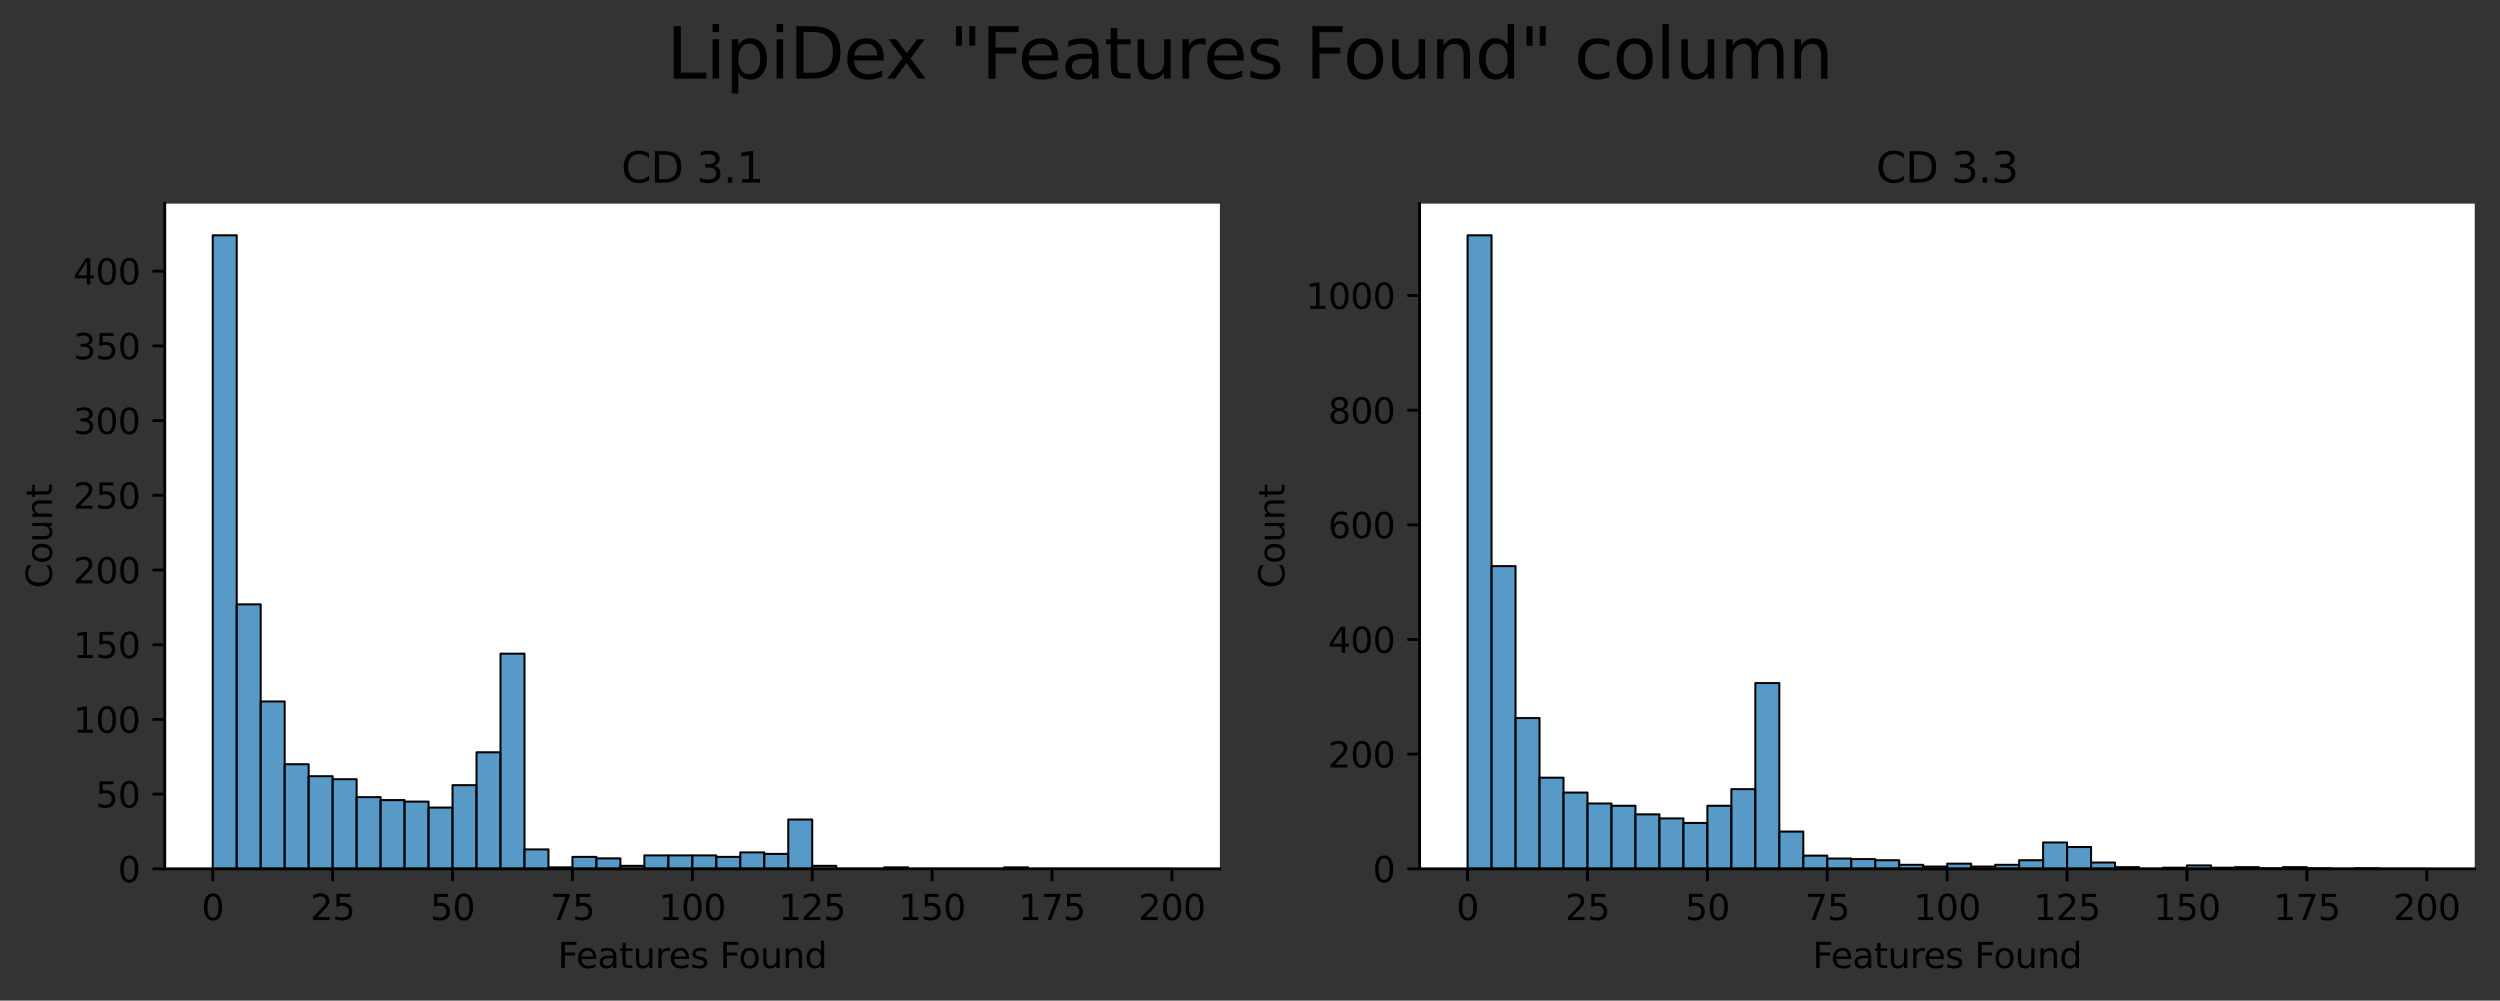 <?xml version="1.0" encoding="utf-8" standalone="no"?>
<!DOCTYPE svg PUBLIC "-//W3C//DTD SVG 1.1//EN"
  "http://www.w3.org/Graphics/SVG/1.1/DTD/svg11.dtd">
<svg height="285.196pt" version="1.1" viewBox="0 0 712.566 285.196" width="712.566pt" xmlns="http://www.w3.org/2000/svg" xmlns:xlink="http://www.w3.org/1999/xlink">
 <rect x="0" y="0" width="712.566" height="285.196" fill="#333333" stroke="none"/>
 <defs>
  <style type="text/css">*{stroke-linecap:butt;stroke-linejoin:round;}</style>
 </defs>
 <g id="figure_1">
  <g id="patch_1">
   <path d="M 0 285.196 
L 712.566 285.196 
L 712.566 0 
L 0 0 
z
" style="fill:none;"/>
  </g>
  <g id="axes_1">
   <g id="patch_2">
    <path d="M 46.966 247.64 
L 347.703 247.64 
L 347.703 58.04 
L 46.966 58.04 
z
" style="fill:#ffffff;"/>
   </g>
   <g id="patch_3">
    <path clip-path="url(#pb6fb827aec)" d="M 60.636 247.64 
L 67.47 247.64 
L 67.47 67.069 
L 60.636 67.069 
z
" style="fill:#1f77b4;fill-opacity:0.75;stroke:#000000;stroke-linejoin:miter;stroke-width:0.576;"/>
   </g>
   <g id="patch_4">
    <path clip-path="url(#pb6fb827aec)" d="M 67.47 247.64 
L 74.305 247.64 
L 74.305 172.26 
L 67.47 172.26 
z
" style="fill:#1f77b4;fill-opacity:0.75;stroke:#000000;stroke-linejoin:miter;stroke-width:0.576;"/>
   </g>
   <g id="patch_5">
    <path clip-path="url(#pb6fb827aec)" d="M 74.305 247.64 
L 81.14 247.64 
L 81.14 199.942 
L 74.305 199.942 
z
" style="fill:#1f77b4;fill-opacity:0.75;stroke:#000000;stroke-linejoin:miter;stroke-width:0.576;"/>
   </g>
   <g id="patch_6">
    <path clip-path="url(#pb6fb827aec)" d="M 81.14 247.64 
L 87.975 247.64 
L 87.975 217.829 
L 81.14 217.829 
z
" style="fill:#1f77b4;fill-opacity:0.75;stroke:#000000;stroke-linejoin:miter;stroke-width:0.576;"/>
   </g>
   <g id="patch_7">
    <path clip-path="url(#pb6fb827aec)" d="M 87.975 247.64 
L 94.81 247.64 
L 94.81 221.236 
L 87.975 221.236 
z
" style="fill:#1f77b4;fill-opacity:0.75;stroke:#000000;stroke-linejoin:miter;stroke-width:0.576;"/>
   </g>
   <g id="patch_8">
    <path clip-path="url(#pb6fb827aec)" d="M 94.81 247.64 
L 101.645 247.64 
L 101.645 222.087 
L 94.81 222.087 
z
" style="fill:#1f77b4;fill-opacity:0.75;stroke:#000000;stroke-linejoin:miter;stroke-width:0.576;"/>
   </g>
   <g id="patch_9">
    <path clip-path="url(#pb6fb827aec)" d="M 101.645 247.64 
L 108.48 247.64 
L 108.48 227.198 
L 101.645 227.198 
z
" style="fill:#1f77b4;fill-opacity:0.75;stroke:#000000;stroke-linejoin:miter;stroke-width:0.576;"/>
   </g>
   <g id="patch_10">
    <path clip-path="url(#pb6fb827aec)" d="M 108.48 247.64 
L 115.315 247.64 
L 115.315 228.05 
L 108.48 228.05 
z
" style="fill:#1f77b4;fill-opacity:0.75;stroke:#000000;stroke-linejoin:miter;stroke-width:0.576;"/>
   </g>
   <g id="patch_11">
    <path clip-path="url(#pb6fb827aec)" d="M 115.315 247.64 
L 122.15 247.64 
L 122.15 228.476 
L 115.315 228.476 
z
" style="fill:#1f77b4;fill-opacity:0.75;stroke:#000000;stroke-linejoin:miter;stroke-width:0.576;"/>
   </g>
   <g id="patch_12">
    <path clip-path="url(#pb6fb827aec)" d="M 122.15 247.64 
L 128.985 247.64 
L 128.985 230.179 
L 122.15 230.179 
z
" style="fill:#1f77b4;fill-opacity:0.75;stroke:#000000;stroke-linejoin:miter;stroke-width:0.576;"/>
   </g>
   <g id="patch_13">
    <path clip-path="url(#pb6fb827aec)" d="M 128.985 247.64 
L 135.82 247.64 
L 135.82 223.791 
L 128.985 223.791 
z
" style="fill:#1f77b4;fill-opacity:0.75;stroke:#000000;stroke-linejoin:miter;stroke-width:0.576;"/>
   </g>
   <g id="patch_14">
    <path clip-path="url(#pb6fb827aec)" d="M 135.82 247.64 
L 142.655 247.64 
L 142.655 214.422 
L 135.82 214.422 
z
" style="fill:#1f77b4;fill-opacity:0.75;stroke:#000000;stroke-linejoin:miter;stroke-width:0.576;"/>
   </g>
   <g id="patch_15">
    <path clip-path="url(#pb6fb827aec)" d="M 142.655 247.64 
L 149.49 247.64 
L 149.49 186.314 
L 142.655 186.314 
z
" style="fill:#1f77b4;fill-opacity:0.75;stroke:#000000;stroke-linejoin:miter;stroke-width:0.576;"/>
   </g>
   <g id="patch_16">
    <path clip-path="url(#pb6fb827aec)" d="M 149.49 247.64 
L 156.325 247.64 
L 156.325 242.104 
L 149.49 242.104 
z
" style="fill:#1f77b4;fill-opacity:0.75;stroke:#000000;stroke-linejoin:miter;stroke-width:0.576;"/>
   </g>
   <g id="patch_17">
    <path clip-path="url(#pb6fb827aec)" d="M 156.325 247.64 
L 163.16 247.64 
L 163.16 247.214 
L 156.325 247.214 
z
" style="fill:#1f77b4;fill-opacity:0.75;stroke:#000000;stroke-linejoin:miter;stroke-width:0.576;"/>
   </g>
   <g id="patch_18">
    <path clip-path="url(#pb6fb827aec)" d="M 163.16 247.64 
L 169.995 247.64 
L 169.995 244.233 
L 163.16 244.233 
z
" style="fill:#1f77b4;fill-opacity:0.75;stroke:#000000;stroke-linejoin:miter;stroke-width:0.576;"/>
   </g>
   <g id="patch_19">
    <path clip-path="url(#pb6fb827aec)" d="M 169.995 247.64 
L 176.83 247.64 
L 176.83 244.659 
L 169.995 244.659 
z
" style="fill:#1f77b4;fill-opacity:0.75;stroke:#000000;stroke-linejoin:miter;stroke-width:0.576;"/>
   </g>
   <g id="patch_20">
    <path clip-path="url(#pb6fb827aec)" d="M 176.83 247.64 
L 183.664 247.64 
L 183.664 246.788 
L 176.83 246.788 
z
" style="fill:#1f77b4;fill-opacity:0.75;stroke:#000000;stroke-linejoin:miter;stroke-width:0.576;"/>
   </g>
   <g id="patch_21">
    <path clip-path="url(#pb6fb827aec)" d="M 183.664 247.64 
L 190.499 247.64 
L 190.499 243.807 
L 183.664 243.807 
z
" style="fill:#1f77b4;fill-opacity:0.75;stroke:#000000;stroke-linejoin:miter;stroke-width:0.576;"/>
   </g>
   <g id="patch_22">
    <path clip-path="url(#pb6fb827aec)" d="M 190.499 247.64 
L 197.334 247.64 
L 197.334 243.807 
L 190.499 243.807 
z
" style="fill:#1f77b4;fill-opacity:0.75;stroke:#000000;stroke-linejoin:miter;stroke-width:0.576;"/>
   </g>
   <g id="patch_23">
    <path clip-path="url(#pb6fb827aec)" d="M 197.334 247.64 
L 204.169 247.64 
L 204.169 243.807 
L 197.334 243.807 
z
" style="fill:#1f77b4;fill-opacity:0.75;stroke:#000000;stroke-linejoin:miter;stroke-width:0.576;"/>
   </g>
   <g id="patch_24">
    <path clip-path="url(#pb6fb827aec)" d="M 204.169 247.64 
L 211.004 247.64 
L 211.004 244.233 
L 204.169 244.233 
z
" style="fill:#1f77b4;fill-opacity:0.75;stroke:#000000;stroke-linejoin:miter;stroke-width:0.576;"/>
   </g>
   <g id="patch_25">
    <path clip-path="url(#pb6fb827aec)" d="M 211.004 247.64 
L 217.839 247.64 
L 217.839 242.955 
L 211.004 242.955 
z
" style="fill:#1f77b4;fill-opacity:0.75;stroke:#000000;stroke-linejoin:miter;stroke-width:0.576;"/>
   </g>
   <g id="patch_26">
    <path clip-path="url(#pb6fb827aec)" d="M 217.839 247.64 
L 224.674 247.64 
L 224.674 243.381 
L 217.839 243.381 
z
" style="fill:#1f77b4;fill-opacity:0.75;stroke:#000000;stroke-linejoin:miter;stroke-width:0.576;"/>
   </g>
   <g id="patch_27">
    <path clip-path="url(#pb6fb827aec)" d="M 224.674 247.64 
L 231.509 247.64 
L 231.509 233.586 
L 224.674 233.586 
z
" style="fill:#1f77b4;fill-opacity:0.75;stroke:#000000;stroke-linejoin:miter;stroke-width:0.576;"/>
   </g>
   <g id="patch_28">
    <path clip-path="url(#pb6fb827aec)" d="M 231.509 247.64 
L 238.344 247.64 
L 238.344 246.788 
L 231.509 246.788 
z
" style="fill:#1f77b4;fill-opacity:0.75;stroke:#000000;stroke-linejoin:miter;stroke-width:0.576;"/>
   </g>
   <g id="patch_29">
    <path clip-path="url(#pb6fb827aec)" d="M 238.344 247.64 
L 245.179 247.64 
L 245.179 247.64 
L 238.344 247.64 
z
" style="fill:#1f77b4;fill-opacity:0.75;stroke:#000000;stroke-linejoin:miter;stroke-width:0.576;"/>
   </g>
   <g id="patch_30">
    <path clip-path="url(#pb6fb827aec)" d="M 245.179 247.64 
L 252.014 247.64 
L 252.014 247.64 
L 245.179 247.64 
z
" style="fill:#1f77b4;fill-opacity:0.75;stroke:#000000;stroke-linejoin:miter;stroke-width:0.576;"/>
   </g>
   <g id="patch_31">
    <path clip-path="url(#pb6fb827aec)" d="M 252.014 247.64 
L 258.849 247.64 
L 258.849 247.214 
L 252.014 247.214 
z
" style="fill:#1f77b4;fill-opacity:0.75;stroke:#000000;stroke-linejoin:miter;stroke-width:0.576;"/>
   </g>
   <g id="patch_32">
    <path clip-path="url(#pb6fb827aec)" d="M 258.849 247.64 
L 265.684 247.64 
L 265.684 247.64 
L 258.849 247.64 
z
" style="fill:#1f77b4;fill-opacity:0.75;stroke:#000000;stroke-linejoin:miter;stroke-width:0.576;"/>
   </g>
   <g id="patch_33">
    <path clip-path="url(#pb6fb827aec)" d="M 265.684 247.64 
L 272.519 247.64 
L 272.519 247.64 
L 265.684 247.64 
z
" style="fill:#1f77b4;fill-opacity:0.75;stroke:#000000;stroke-linejoin:miter;stroke-width:0.576;"/>
   </g>
   <g id="patch_34">
    <path clip-path="url(#pb6fb827aec)" d="M 272.519 247.64 
L 279.354 247.64 
L 279.354 247.64 
L 272.519 247.64 
z
" style="fill:#1f77b4;fill-opacity:0.75;stroke:#000000;stroke-linejoin:miter;stroke-width:0.576;"/>
   </g>
   <g id="patch_35">
    <path clip-path="url(#pb6fb827aec)" d="M 279.354 247.64 
L 286.189 247.64 
L 286.189 247.64 
L 279.354 247.64 
z
" style="fill:#1f77b4;fill-opacity:0.75;stroke:#000000;stroke-linejoin:miter;stroke-width:0.576;"/>
   </g>
   <g id="patch_36">
    <path clip-path="url(#pb6fb827aec)" d="M 286.189 247.64 
L 293.024 247.64 
L 293.024 247.214 
L 286.189 247.214 
z
" style="fill:#1f77b4;fill-opacity:0.75;stroke:#000000;stroke-linejoin:miter;stroke-width:0.576;"/>
   </g>
   <g id="patch_37">
    <path clip-path="url(#pb6fb827aec)" d="M 293.024 247.64 
L 299.859 247.64 
L 299.859 247.64 
L 293.024 247.64 
z
" style="fill:#1f77b4;fill-opacity:0.75;stroke:#000000;stroke-linejoin:miter;stroke-width:0.576;"/>
   </g>
   <g id="patch_38">
    <path clip-path="url(#pb6fb827aec)" d="M 299.859 247.64 
L 306.693 247.64 
L 306.693 247.64 
L 299.859 247.64 
z
" style="fill:#1f77b4;fill-opacity:0.75;stroke:#000000;stroke-linejoin:miter;stroke-width:0.576;"/>
   </g>
   <g id="patch_39">
    <path clip-path="url(#pb6fb827aec)" d="M 306.693 247.64 
L 313.528 247.64 
L 313.528 247.64 
L 306.693 247.64 
z
" style="fill:#1f77b4;fill-opacity:0.75;stroke:#000000;stroke-linejoin:miter;stroke-width:0.576;"/>
   </g>
   <g id="patch_40">
    <path clip-path="url(#pb6fb827aec)" d="M 313.528 247.64 
L 320.363 247.64 
L 320.363 247.64 
L 313.528 247.64 
z
" style="fill:#1f77b4;fill-opacity:0.75;stroke:#000000;stroke-linejoin:miter;stroke-width:0.576;"/>
   </g>
   <g id="patch_41">
    <path clip-path="url(#pb6fb827aec)" d="M 320.363 247.64 
L 327.198 247.64 
L 327.198 247.64 
L 320.363 247.64 
z
" style="fill:#1f77b4;fill-opacity:0.75;stroke:#000000;stroke-linejoin:miter;stroke-width:0.576;"/>
   </g>
   <g id="patch_42">
    <path clip-path="url(#pb6fb827aec)" d="M 327.198 247.64 
L 334.033 247.64 
L 334.033 247.64 
L 327.198 247.64 
z
" style="fill:#1f77b4;fill-opacity:0.75;stroke:#000000;stroke-linejoin:miter;stroke-width:0.576;"/>
   </g>
   <g id="matplotlib.axis_1">
    <g id="xtick_1">
     <g id="line2d_1">
      <defs>
       <path d="M 0 0 
L 0 3.5 
" id="md8d5611767" style="stroke:#000000;stroke-width:0.8;"/>
      </defs>
      <g>
       <use style="stroke:#000000;stroke-width:0.8;" x="60.636" xlink:href="#md8d5611767" y="247.64"/>
      </g>
     </g>
     <g id="text_1">
      <!-- 0 -->
      <g transform="translate(57.454 262.238)scale(0.1 -0.1)">
       <defs>
        <path d="M 2034 4250 
Q 1547 4250 1301 3770 
Q 1056 3291 1056 2328 
Q 1056 1369 1301 889 
Q 1547 409 2034 409 
Q 2525 409 2770 889 
Q 3016 1369 3016 2328 
Q 3016 3291 2770 3770 
Q 2525 4250 2034 4250 
z
M 2034 4750 
Q 2819 4750 3233 4129 
Q 3647 3509 3647 2328 
Q 3647 1150 3233 529 
Q 2819 -91 2034 -91 
Q 1250 -91 836 529 
Q 422 1150 422 2328 
Q 422 3509 836 4129 
Q 1250 4750 2034 4750 
z
" id="DejaVuSans-30" transform="scale(0.016)"/>
       </defs>
       <use xlink:href="#DejaVuSans-30"/>
      </g>
     </g>
    </g>
    <g id="xtick_2">
     <g id="line2d_2">
      <g>
       <use style="stroke:#000000;stroke-width:0.8;" x="94.81" xlink:href="#md8d5611767" y="247.64"/>
      </g>
     </g>
     <g id="text_2">
      <!-- 25 -->
      <g transform="translate(88.448 262.238)scale(0.1 -0.1)">
       <defs>
        <path d="M 1228 531 
L 3431 531 
L 3431 0 
L 469 0 
L 469 531 
Q 828 903 1448 1529 
Q 2069 2156 2228 2338 
Q 2531 2678 2651 2914 
Q 2772 3150 2772 3378 
Q 2772 3750 2511 3984 
Q 2250 4219 1831 4219 
Q 1534 4219 1204 4116 
Q 875 4013 500 3803 
L 500 4441 
Q 881 4594 1212 4672 
Q 1544 4750 1819 4750 
Q 2544 4750 2975 4387 
Q 3406 4025 3406 3419 
Q 3406 3131 3298 2873 
Q 3191 2616 2906 2266 
Q 2828 2175 2409 1742 
Q 1991 1309 1228 531 
z
" id="DejaVuSans-32" transform="scale(0.016)"/>
        <path d="M 691 4666 
L 3169 4666 
L 3169 4134 
L 1269 4134 
L 1269 2991 
Q 1406 3038 1543 3061 
Q 1681 3084 1819 3084 
Q 2600 3084 3056 2656 
Q 3513 2228 3513 1497 
Q 3513 744 3044 326 
Q 2575 -91 1722 -91 
Q 1428 -91 1123 -41 
Q 819 9 494 109 
L 494 744 
Q 775 591 1075 516 
Q 1375 441 1709 441 
Q 2250 441 2565 725 
Q 2881 1009 2881 1497 
Q 2881 1984 2565 2268 
Q 2250 2553 1709 2553 
Q 1456 2553 1204 2497 
Q 953 2441 691 2322 
L 691 4666 
z
" id="DejaVuSans-35" transform="scale(0.016)"/>
       </defs>
       <use xlink:href="#DejaVuSans-32"/>
       <use x="63.623" xlink:href="#DejaVuSans-35"/>
      </g>
     </g>
    </g>
    <g id="xtick_3">
     <g id="line2d_3">
      <g>
       <use style="stroke:#000000;stroke-width:0.8;" x="128.985" xlink:href="#md8d5611767" y="247.64"/>
      </g>
     </g>
     <g id="text_3">
      <!-- 50 -->
      <g transform="translate(122.622 262.238)scale(0.1 -0.1)">
       <use xlink:href="#DejaVuSans-35"/>
       <use x="63.623" xlink:href="#DejaVuSans-30"/>
      </g>
     </g>
    </g>
    <g id="xtick_4">
     <g id="line2d_4">
      <g>
       <use style="stroke:#000000;stroke-width:0.8;" x="163.16" xlink:href="#md8d5611767" y="247.64"/>
      </g>
     </g>
     <g id="text_4">
      <!-- 75 -->
      <g transform="translate(156.797 262.238)scale(0.1 -0.1)">
       <defs>
        <path d="M 525 4666 
L 3525 4666 
L 3525 4397 
L 1831 0 
L 1172 0 
L 2766 4134 
L 525 4134 
L 525 4666 
z
" id="DejaVuSans-37" transform="scale(0.016)"/>
       </defs>
       <use xlink:href="#DejaVuSans-37"/>
       <use x="63.623" xlink:href="#DejaVuSans-35"/>
      </g>
     </g>
    </g>
    <g id="xtick_5">
     <g id="line2d_5">
      <g>
       <use style="stroke:#000000;stroke-width:0.8;" x="197.334" xlink:href="#md8d5611767" y="247.64"/>
      </g>
     </g>
     <g id="text_5">
      <!-- 100 -->
      <g transform="translate(187.791 262.238)scale(0.1 -0.1)">
       <defs>
        <path d="M 794 531 
L 1825 531 
L 1825 4091 
L 703 3866 
L 703 4441 
L 1819 4666 
L 2450 4666 
L 2450 531 
L 3481 531 
L 3481 0 
L 794 0 
L 794 531 
z
" id="DejaVuSans-31" transform="scale(0.016)"/>
       </defs>
       <use xlink:href="#DejaVuSans-31"/>
       <use x="63.623" xlink:href="#DejaVuSans-30"/>
       <use x="127.246" xlink:href="#DejaVuSans-30"/>
      </g>
     </g>
    </g>
    <g id="xtick_6">
     <g id="line2d_6">
      <g>
       <use style="stroke:#000000;stroke-width:0.8;" x="231.509" xlink:href="#md8d5611767" y="247.64"/>
      </g>
     </g>
     <g id="text_6">
      <!-- 125 -->
      <g transform="translate(221.965 262.238)scale(0.1 -0.1)">
       <use xlink:href="#DejaVuSans-31"/>
       <use x="63.623" xlink:href="#DejaVuSans-32"/>
       <use x="127.246" xlink:href="#DejaVuSans-35"/>
      </g>
     </g>
    </g>
    <g id="xtick_7">
     <g id="line2d_7">
      <g>
       <use style="stroke:#000000;stroke-width:0.8;" x="265.684" xlink:href="#md8d5611767" y="247.64"/>
      </g>
     </g>
     <g id="text_7">
      <!-- 150 -->
      <g transform="translate(256.14 262.238)scale(0.1 -0.1)">
       <use xlink:href="#DejaVuSans-31"/>
       <use x="63.623" xlink:href="#DejaVuSans-35"/>
       <use x="127.246" xlink:href="#DejaVuSans-30"/>
      </g>
     </g>
    </g>
    <g id="xtick_8">
     <g id="line2d_8">
      <g>
       <use style="stroke:#000000;stroke-width:0.8;" x="299.859" xlink:href="#md8d5611767" y="247.64"/>
      </g>
     </g>
     <g id="text_8">
      <!-- 175 -->
      <g transform="translate(290.315 262.238)scale(0.1 -0.1)">
       <use xlink:href="#DejaVuSans-31"/>
       <use x="63.623" xlink:href="#DejaVuSans-37"/>
       <use x="127.246" xlink:href="#DejaVuSans-35"/>
      </g>
     </g>
    </g>
    <g id="xtick_9">
     <g id="line2d_9">
      <g>
       <use style="stroke:#000000;stroke-width:0.8;" x="334.033" xlink:href="#md8d5611767" y="247.64"/>
      </g>
     </g>
     <g id="text_9">
      <!-- 200 -->
      <g transform="translate(324.489 262.238)scale(0.1 -0.1)">
       <use xlink:href="#DejaVuSans-32"/>
       <use x="63.623" xlink:href="#DejaVuSans-30"/>
       <use x="127.246" xlink:href="#DejaVuSans-30"/>
      </g>
     </g>
    </g>
    <g id="text_10">
     <!-- Features Found -->
     <g transform="translate(158.985 275.917)scale(0.1 -0.1)">
      <defs>
       <path d="M 628 4666 
L 3309 4666 
L 3309 4134 
L 1259 4134 
L 1259 2759 
L 3109 2759 
L 3109 2228 
L 1259 2228 
L 1259 0 
L 628 0 
L 628 4666 
z
" id="DejaVuSans-46" transform="scale(0.016)"/>
       <path d="M 3597 1894 
L 3597 1613 
L 953 1613 
Q 991 1019 1311 708 
Q 1631 397 2203 397 
Q 2534 397 2845 478 
Q 3156 559 3463 722 
L 3463 178 
Q 3153 47 2828 -22 
Q 2503 -91 2169 -91 
Q 1331 -91 842 396 
Q 353 884 353 1716 
Q 353 2575 817 3079 
Q 1281 3584 2069 3584 
Q 2775 3584 3186 3129 
Q 3597 2675 3597 1894 
z
M 3022 2063 
Q 3016 2534 2758 2815 
Q 2500 3097 2075 3097 
Q 1594 3097 1305 2825 
Q 1016 2553 972 2059 
L 3022 2063 
z
" id="DejaVuSans-65" transform="scale(0.016)"/>
       <path d="M 2194 1759 
Q 1497 1759 1228 1600 
Q 959 1441 959 1056 
Q 959 750 1161 570 
Q 1363 391 1709 391 
Q 2188 391 2477 730 
Q 2766 1069 2766 1631 
L 2766 1759 
L 2194 1759 
z
M 3341 1997 
L 3341 0 
L 2766 0 
L 2766 531 
Q 2569 213 2275 61 
Q 1981 -91 1556 -91 
Q 1019 -91 701 211 
Q 384 513 384 1019 
Q 384 1609 779 1909 
Q 1175 2209 1959 2209 
L 2766 2209 
L 2766 2266 
Q 2766 2663 2505 2880 
Q 2244 3097 1772 3097 
Q 1472 3097 1187 3025 
Q 903 2953 641 2809 
L 641 3341 
Q 956 3463 1253 3523 
Q 1550 3584 1831 3584 
Q 2591 3584 2966 3190 
Q 3341 2797 3341 1997 
z
" id="DejaVuSans-61" transform="scale(0.016)"/>
       <path d="M 1172 4494 
L 1172 3500 
L 2356 3500 
L 2356 3053 
L 1172 3053 
L 1172 1153 
Q 1172 725 1289 603 
Q 1406 481 1766 481 
L 2356 481 
L 2356 0 
L 1766 0 
Q 1100 0 847 248 
Q 594 497 594 1153 
L 594 3053 
L 172 3053 
L 172 3500 
L 594 3500 
L 594 4494 
L 1172 4494 
z
" id="DejaVuSans-74" transform="scale(0.016)"/>
       <path d="M 544 1381 
L 544 3500 
L 1119 3500 
L 1119 1403 
Q 1119 906 1312 657 
Q 1506 409 1894 409 
Q 2359 409 2629 706 
Q 2900 1003 2900 1516 
L 2900 3500 
L 3475 3500 
L 3475 0 
L 2900 0 
L 2900 538 
Q 2691 219 2414 64 
Q 2138 -91 1772 -91 
Q 1169 -91 856 284 
Q 544 659 544 1381 
z
M 1991 3584 
L 1991 3584 
z
" id="DejaVuSans-75" transform="scale(0.016)"/>
       <path d="M 2631 2963 
Q 2534 3019 2420 3045 
Q 2306 3072 2169 3072 
Q 1681 3072 1420 2755 
Q 1159 2438 1159 1844 
L 1159 0 
L 581 0 
L 581 3500 
L 1159 3500 
L 1159 2956 
Q 1341 3275 1631 3429 
Q 1922 3584 2338 3584 
Q 2397 3584 2469 3576 
Q 2541 3569 2628 3553 
L 2631 2963 
z
" id="DejaVuSans-72" transform="scale(0.016)"/>
       <path d="M 2834 3397 
L 2834 2853 
Q 2591 2978 2328 3040 
Q 2066 3103 1784 3103 
Q 1356 3103 1142 2972 
Q 928 2841 928 2578 
Q 928 2378 1081 2264 
Q 1234 2150 1697 2047 
L 1894 2003 
Q 2506 1872 2764 1633 
Q 3022 1394 3022 966 
Q 3022 478 2636 193 
Q 2250 -91 1575 -91 
Q 1294 -91 989 -36 
Q 684 19 347 128 
L 347 722 
Q 666 556 975 473 
Q 1284 391 1588 391 
Q 1994 391 2212 530 
Q 2431 669 2431 922 
Q 2431 1156 2273 1281 
Q 2116 1406 1581 1522 
L 1381 1569 
Q 847 1681 609 1914 
Q 372 2147 372 2553 
Q 372 3047 722 3315 
Q 1072 3584 1716 3584 
Q 2034 3584 2315 3537 
Q 2597 3491 2834 3397 
z
" id="DejaVuSans-73" transform="scale(0.016)"/>
       <path id="DejaVuSans-20" transform="scale(0.016)"/>
       <path d="M 1959 3097 
Q 1497 3097 1228 2736 
Q 959 2375 959 1747 
Q 959 1119 1226 758 
Q 1494 397 1959 397 
Q 2419 397 2687 759 
Q 2956 1122 2956 1747 
Q 2956 2369 2687 2733 
Q 2419 3097 1959 3097 
z
M 1959 3584 
Q 2709 3584 3137 3096 
Q 3566 2609 3566 1747 
Q 3566 888 3137 398 
Q 2709 -91 1959 -91 
Q 1206 -91 779 398 
Q 353 888 353 1747 
Q 353 2609 779 3096 
Q 1206 3584 1959 3584 
z
" id="DejaVuSans-6f" transform="scale(0.016)"/>
       <path d="M 3513 2113 
L 3513 0 
L 2938 0 
L 2938 2094 
Q 2938 2591 2744 2837 
Q 2550 3084 2163 3084 
Q 1697 3084 1428 2787 
Q 1159 2491 1159 1978 
L 1159 0 
L 581 0 
L 581 3500 
L 1159 3500 
L 1159 2956 
Q 1366 3272 1645 3428 
Q 1925 3584 2291 3584 
Q 2894 3584 3203 3211 
Q 3513 2838 3513 2113 
z
" id="DejaVuSans-6e" transform="scale(0.016)"/>
       <path d="M 2906 2969 
L 2906 4863 
L 3481 4863 
L 3481 0 
L 2906 0 
L 2906 525 
Q 2725 213 2448 61 
Q 2172 -91 1784 -91 
Q 1150 -91 751 415 
Q 353 922 353 1747 
Q 353 2572 751 3078 
Q 1150 3584 1784 3584 
Q 2172 3584 2448 3432 
Q 2725 3281 2906 2969 
z
M 947 1747 
Q 947 1113 1208 752 
Q 1469 391 1925 391 
Q 2381 391 2643 752 
Q 2906 1113 2906 1747 
Q 2906 2381 2643 2742 
Q 2381 3103 1925 3103 
Q 1469 3103 1208 2742 
Q 947 2381 947 1747 
z
" id="DejaVuSans-64" transform="scale(0.016)"/>
      </defs>
      <use xlink:href="#DejaVuSans-46"/>
      <use x="52.02" xlink:href="#DejaVuSans-65"/>
      <use x="113.543" xlink:href="#DejaVuSans-61"/>
      <use x="174.822" xlink:href="#DejaVuSans-74"/>
      <use x="214.031" xlink:href="#DejaVuSans-75"/>
      <use x="277.41" xlink:href="#DejaVuSans-72"/>
      <use x="316.273" xlink:href="#DejaVuSans-65"/>
      <use x="377.797" xlink:href="#DejaVuSans-73"/>
      <use x="429.896" xlink:href="#DejaVuSans-20"/>
      <use x="461.684" xlink:href="#DejaVuSans-46"/>
      <use x="515.578" xlink:href="#DejaVuSans-6f"/>
      <use x="576.76" xlink:href="#DejaVuSans-75"/>
      <use x="640.139" xlink:href="#DejaVuSans-6e"/>
      <use x="703.518" xlink:href="#DejaVuSans-64"/>
     </g>
    </g>
   </g>
   <g id="matplotlib.axis_2">
    <g id="ytick_1">
     <g id="line2d_10">
      <defs>
       <path d="M 0 0 
L -3.5 0 
" id="maeb6a48988" style="stroke:#000000;stroke-width:0.8;"/>
      </defs>
      <g>
       <use style="stroke:#000000;stroke-width:0.8;" x="46.966" xlink:href="#maeb6a48988" y="247.64"/>
      </g>
     </g>
     <g id="text_11">
      <!-- 0 -->
      <g transform="translate(33.603 251.439)scale(0.1 -0.1)">
       <use xlink:href="#DejaVuSans-30"/>
      </g>
     </g>
    </g>
    <g id="ytick_2">
     <g id="line2d_11">
      <g>
       <use style="stroke:#000000;stroke-width:0.8;" x="46.966" xlink:href="#maeb6a48988" y="226.346"/>
      </g>
     </g>
     <g id="text_12">
      <!-- 50 -->
      <g transform="translate(27.241 230.145)scale(0.1 -0.1)">
       <use xlink:href="#DejaVuSans-35"/>
       <use x="63.623" xlink:href="#DejaVuSans-30"/>
      </g>
     </g>
    </g>
    <g id="ytick_3">
     <g id="line2d_12">
      <g>
       <use style="stroke:#000000;stroke-width:0.8;" x="46.966" xlink:href="#maeb6a48988" y="205.052"/>
      </g>
     </g>
     <g id="text_13">
      <!-- 100 -->
      <g transform="translate(20.878 208.852)scale(0.1 -0.1)">
       <use xlink:href="#DejaVuSans-31"/>
       <use x="63.623" xlink:href="#DejaVuSans-30"/>
       <use x="127.246" xlink:href="#DejaVuSans-30"/>
      </g>
     </g>
    </g>
    <g id="ytick_4">
     <g id="line2d_13">
      <g>
       <use style="stroke:#000000;stroke-width:0.8;" x="46.966" xlink:href="#maeb6a48988" y="183.759"/>
      </g>
     </g>
     <g id="text_14">
      <!-- 150 -->
      <g transform="translate(20.878 187.558)scale(0.1 -0.1)">
       <use xlink:href="#DejaVuSans-31"/>
       <use x="63.623" xlink:href="#DejaVuSans-35"/>
       <use x="127.246" xlink:href="#DejaVuSans-30"/>
      </g>
     </g>
    </g>
    <g id="ytick_5">
     <g id="line2d_14">
      <g>
       <use style="stroke:#000000;stroke-width:0.8;" x="46.966" xlink:href="#maeb6a48988" y="162.465"/>
      </g>
     </g>
     <g id="text_15">
      <!-- 200 -->
      <g transform="translate(20.878 166.264)scale(0.1 -0.1)">
       <use xlink:href="#DejaVuSans-32"/>
       <use x="63.623" xlink:href="#DejaVuSans-30"/>
       <use x="127.246" xlink:href="#DejaVuSans-30"/>
      </g>
     </g>
    </g>
    <g id="ytick_6">
     <g id="line2d_15">
      <g>
       <use style="stroke:#000000;stroke-width:0.8;" x="46.966" xlink:href="#maeb6a48988" y="141.171"/>
      </g>
     </g>
     <g id="text_16">
      <!-- 250 -->
      <g transform="translate(20.878 144.97)scale(0.1 -0.1)">
       <use xlink:href="#DejaVuSans-32"/>
       <use x="63.623" xlink:href="#DejaVuSans-35"/>
       <use x="127.246" xlink:href="#DejaVuSans-30"/>
      </g>
     </g>
    </g>
    <g id="ytick_7">
     <g id="line2d_16">
      <g>
       <use style="stroke:#000000;stroke-width:0.8;" x="46.966" xlink:href="#maeb6a48988" y="119.877"/>
      </g>
     </g>
     <g id="text_17">
      <!-- 300 -->
      <g transform="translate(20.878 123.676)scale(0.1 -0.1)">
       <defs>
        <path d="M 2597 2516 
Q 3050 2419 3304 2112 
Q 3559 1806 3559 1356 
Q 3559 666 3084 287 
Q 2609 -91 1734 -91 
Q 1441 -91 1130 -33 
Q 819 25 488 141 
L 488 750 
Q 750 597 1062 519 
Q 1375 441 1716 441 
Q 2309 441 2620 675 
Q 2931 909 2931 1356 
Q 2931 1769 2642 2001 
Q 2353 2234 1838 2234 
L 1294 2234 
L 1294 2753 
L 1863 2753 
Q 2328 2753 2575 2939 
Q 2822 3125 2822 3475 
Q 2822 3834 2567 4026 
Q 2313 4219 1838 4219 
Q 1578 4219 1281 4162 
Q 984 4106 628 3988 
L 628 4550 
Q 988 4650 1302 4700 
Q 1616 4750 1894 4750 
Q 2613 4750 3031 4423 
Q 3450 4097 3450 3541 
Q 3450 3153 3228 2886 
Q 3006 2619 2597 2516 
z
" id="DejaVuSans-33" transform="scale(0.016)"/>
       </defs>
       <use xlink:href="#DejaVuSans-33"/>
       <use x="63.623" xlink:href="#DejaVuSans-30"/>
       <use x="127.246" xlink:href="#DejaVuSans-30"/>
      </g>
     </g>
    </g>
    <g id="ytick_8">
     <g id="line2d_17">
      <g>
       <use style="stroke:#000000;stroke-width:0.8;" x="46.966" xlink:href="#maeb6a48988" y="98.583"/>
      </g>
     </g>
     <g id="text_18">
      <!-- 350 -->
      <g transform="translate(20.878 102.383)scale(0.1 -0.1)">
       <use xlink:href="#DejaVuSans-33"/>
       <use x="63.623" xlink:href="#DejaVuSans-35"/>
       <use x="127.246" xlink:href="#DejaVuSans-30"/>
      </g>
     </g>
    </g>
    <g id="ytick_9">
     <g id="line2d_18">
      <g>
       <use style="stroke:#000000;stroke-width:0.8;" x="46.966" xlink:href="#maeb6a48988" y="77.29"/>
      </g>
     </g>
     <g id="text_19">
      <!-- 400 -->
      <g transform="translate(20.878 81.089)scale(0.1 -0.1)">
       <defs>
        <path d="M 2419 4116 
L 825 1625 
L 2419 1625 
L 2419 4116 
z
M 2253 4666 
L 3047 4666 
L 3047 1625 
L 3713 1625 
L 3713 1100 
L 3047 1100 
L 3047 0 
L 2419 0 
L 2419 1100 
L 313 1100 
L 313 1709 
L 2253 4666 
z
" id="DejaVuSans-34" transform="scale(0.016)"/>
       </defs>
       <use xlink:href="#DejaVuSans-34"/>
       <use x="63.623" xlink:href="#DejaVuSans-30"/>
       <use x="127.246" xlink:href="#DejaVuSans-30"/>
      </g>
     </g>
    </g>
    <g id="text_20">
     <!-- Count -->
     <g transform="translate(14.798 167.688)rotate(-90)scale(0.1 -0.1)">
      <defs>
       <path d="M 4122 4306 
L 4122 3641 
Q 3803 3938 3442 4084 
Q 3081 4231 2675 4231 
Q 1875 4231 1450 3742 
Q 1025 3253 1025 2328 
Q 1025 1406 1450 917 
Q 1875 428 2675 428 
Q 3081 428 3442 575 
Q 3803 722 4122 1019 
L 4122 359 
Q 3791 134 3420 21 
Q 3050 -91 2638 -91 
Q 1578 -91 968 557 
Q 359 1206 359 2328 
Q 359 3453 968 4101 
Q 1578 4750 2638 4750 
Q 3056 4750 3426 4639 
Q 3797 4528 4122 4306 
z
" id="DejaVuSans-43" transform="scale(0.016)"/>
      </defs>
      <use xlink:href="#DejaVuSans-43"/>
      <use x="69.824" xlink:href="#DejaVuSans-6f"/>
      <use x="131.006" xlink:href="#DejaVuSans-75"/>
      <use x="194.385" xlink:href="#DejaVuSans-6e"/>
      <use x="257.764" xlink:href="#DejaVuSans-74"/>
     </g>
    </g>
   </g>
   <g id="patch_43">
    <path d="M 46.966 247.64 
L 46.966 58.04 
" style="fill:none;stroke:#000000;stroke-linecap:square;stroke-linejoin:miter;stroke-width:0.8;"/>
   </g>
   <g id="patch_44">
    <path d="M 46.966 247.64 
L 347.703 247.64 
" style="fill:none;stroke:#000000;stroke-linecap:square;stroke-linejoin:miter;stroke-width:0.8;"/>
   </g>
   <g id="text_21">
    <!-- CD 3.1 -->
    <g transform="translate(177.076 52.04)scale(0.12 -0.12)">
     <defs>
      <path d="M 1259 4147 
L 1259 519 
L 2022 519 
Q 2988 519 3436 956 
Q 3884 1394 3884 2338 
Q 3884 3275 3436 3711 
Q 2988 4147 2022 4147 
L 1259 4147 
z
M 628 4666 
L 1925 4666 
Q 3281 4666 3915 4102 
Q 4550 3538 4550 2338 
Q 4550 1131 3912 565 
Q 3275 0 1925 0 
L 628 0 
L 628 4666 
z
" id="DejaVuSans-44" transform="scale(0.016)"/>
      <path d="M 684 794 
L 1344 794 
L 1344 0 
L 684 0 
L 684 794 
z
" id="DejaVuSans-2e" transform="scale(0.016)"/>
     </defs>
     <use xlink:href="#DejaVuSans-43"/>
     <use x="69.824" xlink:href="#DejaVuSans-44"/>
     <use x="146.826" xlink:href="#DejaVuSans-20"/>
     <use x="178.613" xlink:href="#DejaVuSans-33"/>
     <use x="242.236" xlink:href="#DejaVuSans-2e"/>
     <use x="274.023" xlink:href="#DejaVuSans-31"/>
    </g>
   </g>
  </g>
  <g id="axes_2">
   <g id="patch_45">
    <path d="M 404.628 247.64 
L 705.366 247.64 
L 705.366 58.04 
L 404.628 58.04 
z
" style="fill:#ffffff;"/>
   </g>
   <g id="patch_46">
    <path clip-path="url(#pa34e5369b7)" d="M 418.298 247.64 
L 425.133 247.64 
L 425.133 67.069 
L 418.298 67.069 
z
" style="fill:#1f77b4;fill-opacity:0.75;stroke:#000000;stroke-linejoin:miter;stroke-width:0.576;"/>
   </g>
   <g id="patch_47">
    <path clip-path="url(#pa34e5369b7)" d="M 425.133 247.64 
L 431.968 247.64 
L 431.968 161.358 
L 425.133 161.358 
z
" style="fill:#1f77b4;fill-opacity:0.75;stroke:#000000;stroke-linejoin:miter;stroke-width:0.576;"/>
   </g>
   <g id="patch_48">
    <path clip-path="url(#pa34e5369b7)" d="M 431.968 247.64 
L 438.803 247.64 
L 438.803 204.662 
L 431.968 204.662 
z
" style="fill:#1f77b4;fill-opacity:0.75;stroke:#000000;stroke-linejoin:miter;stroke-width:0.576;"/>
   </g>
   <g id="patch_49">
    <path clip-path="url(#pa34e5369b7)" d="M 438.803 247.64 
L 445.638 247.64 
L 445.638 221.657 
L 438.803 221.657 
z
" style="fill:#1f77b4;fill-opacity:0.75;stroke:#000000;stroke-linejoin:miter;stroke-width:0.576;"/>
   </g>
   <g id="patch_50">
    <path clip-path="url(#pa34e5369b7)" d="M 445.638 247.64 
L 452.473 247.64 
L 452.473 225.906 
L 445.638 225.906 
z
" style="fill:#1f77b4;fill-opacity:0.75;stroke:#000000;stroke-linejoin:miter;stroke-width:0.576;"/>
   </g>
   <g id="patch_51">
    <path clip-path="url(#pa34e5369b7)" d="M 452.473 247.64 
L 459.308 247.64 
L 459.308 229.011 
L 452.473 229.011 
z
" style="fill:#1f77b4;fill-opacity:0.75;stroke:#000000;stroke-linejoin:miter;stroke-width:0.576;"/>
   </g>
   <g id="patch_52">
    <path clip-path="url(#pa34e5369b7)" d="M 459.308 247.64 
L 466.143 247.64 
L 466.143 229.665 
L 459.308 229.665 
z
" style="fill:#1f77b4;fill-opacity:0.75;stroke:#000000;stroke-linejoin:miter;stroke-width:0.576;"/>
   </g>
   <g id="patch_53">
    <path clip-path="url(#pa34e5369b7)" d="M 466.143 247.64 
L 472.978 247.64 
L 472.978 232.116 
L 466.143 232.116 
z
" style="fill:#1f77b4;fill-opacity:0.75;stroke:#000000;stroke-linejoin:miter;stroke-width:0.576;"/>
   </g>
   <g id="patch_54">
    <path clip-path="url(#pa34e5369b7)" d="M 472.978 247.64 
L 479.812 247.64 
L 479.812 233.26 
L 472.978 233.26 
z
" style="fill:#1f77b4;fill-opacity:0.75;stroke:#000000;stroke-linejoin:miter;stroke-width:0.576;"/>
   </g>
   <g id="patch_55">
    <path clip-path="url(#pa34e5369b7)" d="M 479.812 247.64 
L 486.647 247.64 
L 486.647 234.567 
L 479.812 234.567 
z
" style="fill:#1f77b4;fill-opacity:0.75;stroke:#000000;stroke-linejoin:miter;stroke-width:0.576;"/>
   </g>
   <g id="patch_56">
    <path clip-path="url(#pa34e5369b7)" d="M 486.647 247.64 
L 493.482 247.64 
L 493.482 229.665 
L 486.647 229.665 
z
" style="fill:#1f77b4;fill-opacity:0.75;stroke:#000000;stroke-linejoin:miter;stroke-width:0.576;"/>
   </g>
   <g id="patch_57">
    <path clip-path="url(#pa34e5369b7)" d="M 493.482 247.64 
L 500.317 247.64 
L 500.317 224.926 
L 493.482 224.926 
z
" style="fill:#1f77b4;fill-opacity:0.75;stroke:#000000;stroke-linejoin:miter;stroke-width:0.576;"/>
   </g>
   <g id="patch_58">
    <path clip-path="url(#pa34e5369b7)" d="M 500.317 247.64 
L 507.152 247.64 
L 507.152 194.694 
L 500.317 194.694 
z
" style="fill:#1f77b4;fill-opacity:0.75;stroke:#000000;stroke-linejoin:miter;stroke-width:0.576;"/>
   </g>
   <g id="patch_59">
    <path clip-path="url(#pa34e5369b7)" d="M 507.152 247.64 
L 513.987 247.64 
L 513.987 237.018 
L 507.152 237.018 
z
" style="fill:#1f77b4;fill-opacity:0.75;stroke:#000000;stroke-linejoin:miter;stroke-width:0.576;"/>
   </g>
   <g id="patch_60">
    <path clip-path="url(#pa34e5369b7)" d="M 513.987 247.64 
L 520.822 247.64 
L 520.822 243.881 
L 513.987 243.881 
z
" style="fill:#1f77b4;fill-opacity:0.75;stroke:#000000;stroke-linejoin:miter;stroke-width:0.576;"/>
   </g>
   <g id="patch_61">
    <path clip-path="url(#pa34e5369b7)" d="M 520.822 247.64 
L 527.657 247.64 
L 527.657 244.699 
L 520.822 244.699 
z
" style="fill:#1f77b4;fill-opacity:0.75;stroke:#000000;stroke-linejoin:miter;stroke-width:0.576;"/>
   </g>
   <g id="patch_62">
    <path clip-path="url(#pa34e5369b7)" d="M 527.657 247.64 
L 534.492 247.64 
L 534.492 244.862 
L 527.657 244.862 
z
" style="fill:#1f77b4;fill-opacity:0.75;stroke:#000000;stroke-linejoin:miter;stroke-width:0.576;"/>
   </g>
   <g id="patch_63">
    <path clip-path="url(#pa34e5369b7)" d="M 534.492 247.64 
L 541.327 247.64 
L 541.327 245.189 
L 534.492 245.189 
z
" style="fill:#1f77b4;fill-opacity:0.75;stroke:#000000;stroke-linejoin:miter;stroke-width:0.576;"/>
   </g>
   <g id="patch_64">
    <path clip-path="url(#pa34e5369b7)" d="M 541.327 247.64 
L 548.162 247.64 
L 548.162 246.496 
L 541.327 246.496 
z
" style="fill:#1f77b4;fill-opacity:0.75;stroke:#000000;stroke-linejoin:miter;stroke-width:0.576;"/>
   </g>
   <g id="patch_65">
    <path clip-path="url(#pa34e5369b7)" d="M 548.162 247.64 
L 554.997 247.64 
L 554.997 246.986 
L 548.162 246.986 
z
" style="fill:#1f77b4;fill-opacity:0.75;stroke:#000000;stroke-linejoin:miter;stroke-width:0.576;"/>
   </g>
   <g id="patch_66">
    <path clip-path="url(#pa34e5369b7)" d="M 554.997 247.64 
L 561.832 247.64 
L 561.832 246.169 
L 554.997 246.169 
z
" style="fill:#1f77b4;fill-opacity:0.75;stroke:#000000;stroke-linejoin:miter;stroke-width:0.576;"/>
   </g>
   <g id="patch_67">
    <path clip-path="url(#pa34e5369b7)" d="M 561.832 247.64 
L 568.667 247.64 
L 568.667 246.986 
L 561.832 246.986 
z
" style="fill:#1f77b4;fill-opacity:0.75;stroke:#000000;stroke-linejoin:miter;stroke-width:0.576;"/>
   </g>
   <g id="patch_68">
    <path clip-path="url(#pa34e5369b7)" d="M 568.667 247.64 
L 575.502 247.64 
L 575.502 246.496 
L 568.667 246.496 
z
" style="fill:#1f77b4;fill-opacity:0.75;stroke:#000000;stroke-linejoin:miter;stroke-width:0.576;"/>
   </g>
   <g id="patch_69">
    <path clip-path="url(#pa34e5369b7)" d="M 575.502 247.64 
L 582.337 247.64 
L 582.337 245.189 
L 575.502 245.189 
z
" style="fill:#1f77b4;fill-opacity:0.75;stroke:#000000;stroke-linejoin:miter;stroke-width:0.576;"/>
   </g>
   <g id="patch_70">
    <path clip-path="url(#pa34e5369b7)" d="M 582.337 247.64 
L 589.172 247.64 
L 589.172 240.123 
L 582.337 240.123 
z
" style="fill:#1f77b4;fill-opacity:0.75;stroke:#000000;stroke-linejoin:miter;stroke-width:0.576;"/>
   </g>
   <g id="patch_71">
    <path clip-path="url(#pa34e5369b7)" d="M 589.172 247.64 
L 596.007 247.64 
L 596.007 241.43 
L 589.172 241.43 
z
" style="fill:#1f77b4;fill-opacity:0.75;stroke:#000000;stroke-linejoin:miter;stroke-width:0.576;"/>
   </g>
   <g id="patch_72">
    <path clip-path="url(#pa34e5369b7)" d="M 596.007 247.64 
L 602.841 247.64 
L 602.841 245.842 
L 596.007 245.842 
z
" style="fill:#1f77b4;fill-opacity:0.75;stroke:#000000;stroke-linejoin:miter;stroke-width:0.576;"/>
   </g>
   <g id="patch_73">
    <path clip-path="url(#pa34e5369b7)" d="M 602.841 247.64 
L 609.676 247.64 
L 609.676 247.15 
L 602.841 247.15 
z
" style="fill:#1f77b4;fill-opacity:0.75;stroke:#000000;stroke-linejoin:miter;stroke-width:0.576;"/>
   </g>
   <g id="patch_74">
    <path clip-path="url(#pa34e5369b7)" d="M 609.676 247.64 
L 616.511 247.64 
L 616.511 247.64 
L 609.676 247.64 
z
" style="fill:#1f77b4;fill-opacity:0.75;stroke:#000000;stroke-linejoin:miter;stroke-width:0.576;"/>
   </g>
   <g id="patch_75">
    <path clip-path="url(#pa34e5369b7)" d="M 616.511 247.64 
L 623.346 247.64 
L 623.346 247.313 
L 616.511 247.313 
z
" style="fill:#1f77b4;fill-opacity:0.75;stroke:#000000;stroke-linejoin:miter;stroke-width:0.576;"/>
   </g>
   <g id="patch_76">
    <path clip-path="url(#pa34e5369b7)" d="M 623.346 247.64 
L 630.181 247.64 
L 630.181 246.66 
L 623.346 246.66 
z
" style="fill:#1f77b4;fill-opacity:0.75;stroke:#000000;stroke-linejoin:miter;stroke-width:0.576;"/>
   </g>
   <g id="patch_77">
    <path clip-path="url(#pa34e5369b7)" d="M 630.181 247.64 
L 637.016 247.64 
L 637.016 247.313 
L 630.181 247.313 
z
" style="fill:#1f77b4;fill-opacity:0.75;stroke:#000000;stroke-linejoin:miter;stroke-width:0.576;"/>
   </g>
   <g id="patch_78">
    <path clip-path="url(#pa34e5369b7)" d="M 637.016 247.64 
L 643.851 247.64 
L 643.851 247.15 
L 637.016 247.15 
z
" style="fill:#1f77b4;fill-opacity:0.75;stroke:#000000;stroke-linejoin:miter;stroke-width:0.576;"/>
   </g>
   <g id="patch_79">
    <path clip-path="url(#pa34e5369b7)" d="M 643.851 247.64 
L 650.686 247.64 
L 650.686 247.477 
L 643.851 247.477 
z
" style="fill:#1f77b4;fill-opacity:0.75;stroke:#000000;stroke-linejoin:miter;stroke-width:0.576;"/>
   </g>
   <g id="patch_80">
    <path clip-path="url(#pa34e5369b7)" d="M 650.686 247.64 
L 657.521 247.64 
L 657.521 247.15 
L 650.686 247.15 
z
" style="fill:#1f77b4;fill-opacity:0.75;stroke:#000000;stroke-linejoin:miter;stroke-width:0.576;"/>
   </g>
   <g id="patch_81">
    <path clip-path="url(#pa34e5369b7)" d="M 657.521 247.64 
L 664.356 247.64 
L 664.356 247.477 
L 657.521 247.477 
z
" style="fill:#1f77b4;fill-opacity:0.75;stroke:#000000;stroke-linejoin:miter;stroke-width:0.576;"/>
   </g>
   <g id="patch_82">
    <path clip-path="url(#pa34e5369b7)" d="M 664.356 247.64 
L 671.191 247.64 
L 671.191 247.64 
L 664.356 247.64 
z
" style="fill:#1f77b4;fill-opacity:0.75;stroke:#000000;stroke-linejoin:miter;stroke-width:0.576;"/>
   </g>
   <g id="patch_83">
    <path clip-path="url(#pa34e5369b7)" d="M 671.191 247.64 
L 678.026 247.64 
L 678.026 247.477 
L 671.191 247.477 
z
" style="fill:#1f77b4;fill-opacity:0.75;stroke:#000000;stroke-linejoin:miter;stroke-width:0.576;"/>
   </g>
   <g id="patch_84">
    <path clip-path="url(#pa34e5369b7)" d="M 678.026 247.64 
L 684.861 247.64 
L 684.861 247.64 
L 678.026 247.64 
z
" style="fill:#1f77b4;fill-opacity:0.75;stroke:#000000;stroke-linejoin:miter;stroke-width:0.576;"/>
   </g>
   <g id="patch_85">
    <path clip-path="url(#pa34e5369b7)" d="M 684.861 247.64 
L 691.696 247.64 
L 691.696 247.64 
L 684.861 247.64 
z
" style="fill:#1f77b4;fill-opacity:0.75;stroke:#000000;stroke-linejoin:miter;stroke-width:0.576;"/>
   </g>
   <g id="matplotlib.axis_3">
    <g id="xtick_10">
     <g id="line2d_19">
      <g>
       <use style="stroke:#000000;stroke-width:0.8;" x="418.298" xlink:href="#md8d5611767" y="247.64"/>
      </g>
     </g>
     <g id="text_22">
      <!-- 0 -->
      <g transform="translate(415.117 262.238)scale(0.1 -0.1)">
       <use xlink:href="#DejaVuSans-30"/>
      </g>
     </g>
    </g>
    <g id="xtick_11">
     <g id="line2d_20">
      <g>
       <use style="stroke:#000000;stroke-width:0.8;" x="452.473" xlink:href="#md8d5611767" y="247.64"/>
      </g>
     </g>
     <g id="text_23">
      <!-- 25 -->
      <g transform="translate(446.11 262.238)scale(0.1 -0.1)">
       <use xlink:href="#DejaVuSans-32"/>
       <use x="63.623" xlink:href="#DejaVuSans-35"/>
      </g>
     </g>
    </g>
    <g id="xtick_12">
     <g id="line2d_21">
      <g>
       <use style="stroke:#000000;stroke-width:0.8;" x="486.647" xlink:href="#md8d5611767" y="247.64"/>
      </g>
     </g>
     <g id="text_24">
      <!-- 50 -->
      <g transform="translate(480.285 262.238)scale(0.1 -0.1)">
       <use xlink:href="#DejaVuSans-35"/>
       <use x="63.623" xlink:href="#DejaVuSans-30"/>
      </g>
     </g>
    </g>
    <g id="xtick_13">
     <g id="line2d_22">
      <g>
       <use style="stroke:#000000;stroke-width:0.8;" x="520.822" xlink:href="#md8d5611767" y="247.64"/>
      </g>
     </g>
     <g id="text_25">
      <!-- 75 -->
      <g transform="translate(514.46 262.238)scale(0.1 -0.1)">
       <use xlink:href="#DejaVuSans-37"/>
       <use x="63.623" xlink:href="#DejaVuSans-35"/>
      </g>
     </g>
    </g>
    <g id="xtick_14">
     <g id="line2d_23">
      <g>
       <use style="stroke:#000000;stroke-width:0.8;" x="554.997" xlink:href="#md8d5611767" y="247.64"/>
      </g>
     </g>
     <g id="text_26">
      <!-- 100 -->
      <g transform="translate(545.453 262.238)scale(0.1 -0.1)">
       <use xlink:href="#DejaVuSans-31"/>
       <use x="63.623" xlink:href="#DejaVuSans-30"/>
       <use x="127.246" xlink:href="#DejaVuSans-30"/>
      </g>
     </g>
    </g>
    <g id="xtick_15">
     <g id="line2d_24">
      <g>
       <use style="stroke:#000000;stroke-width:0.8;" x="589.172" xlink:href="#md8d5611767" y="247.64"/>
      </g>
     </g>
     <g id="text_27">
      <!-- 125 -->
      <g transform="translate(579.628 262.238)scale(0.1 -0.1)">
       <use xlink:href="#DejaVuSans-31"/>
       <use x="63.623" xlink:href="#DejaVuSans-32"/>
       <use x="127.246" xlink:href="#DejaVuSans-35"/>
      </g>
     </g>
    </g>
    <g id="xtick_16">
     <g id="line2d_25">
      <g>
       <use style="stroke:#000000;stroke-width:0.8;" x="623.346" xlink:href="#md8d5611767" y="247.64"/>
      </g>
     </g>
     <g id="text_28">
      <!-- 150 -->
      <g transform="translate(613.803 262.238)scale(0.1 -0.1)">
       <use xlink:href="#DejaVuSans-31"/>
       <use x="63.623" xlink:href="#DejaVuSans-35"/>
       <use x="127.246" xlink:href="#DejaVuSans-30"/>
      </g>
     </g>
    </g>
    <g id="xtick_17">
     <g id="line2d_26">
      <g>
       <use style="stroke:#000000;stroke-width:0.8;" x="657.521" xlink:href="#md8d5611767" y="247.64"/>
      </g>
     </g>
     <g id="text_29">
      <!-- 175 -->
      <g transform="translate(647.977 262.238)scale(0.1 -0.1)">
       <use xlink:href="#DejaVuSans-31"/>
       <use x="63.623" xlink:href="#DejaVuSans-37"/>
       <use x="127.246" xlink:href="#DejaVuSans-35"/>
      </g>
     </g>
    </g>
    <g id="xtick_18">
     <g id="line2d_27">
      <g>
       <use style="stroke:#000000;stroke-width:0.8;" x="691.696" xlink:href="#md8d5611767" y="247.64"/>
      </g>
     </g>
     <g id="text_30">
      <!-- 200 -->
      <g transform="translate(682.152 262.238)scale(0.1 -0.1)">
       <use xlink:href="#DejaVuSans-32"/>
       <use x="63.623" xlink:href="#DejaVuSans-30"/>
       <use x="127.246" xlink:href="#DejaVuSans-30"/>
      </g>
     </g>
    </g>
    <g id="text_31">
     <!-- Features Found -->
     <g transform="translate(516.648 275.917)scale(0.1 -0.1)">
      <use xlink:href="#DejaVuSans-46"/>
      <use x="52.02" xlink:href="#DejaVuSans-65"/>
      <use x="113.543" xlink:href="#DejaVuSans-61"/>
      <use x="174.822" xlink:href="#DejaVuSans-74"/>
      <use x="214.031" xlink:href="#DejaVuSans-75"/>
      <use x="277.41" xlink:href="#DejaVuSans-72"/>
      <use x="316.273" xlink:href="#DejaVuSans-65"/>
      <use x="377.797" xlink:href="#DejaVuSans-73"/>
      <use x="429.896" xlink:href="#DejaVuSans-20"/>
      <use x="461.684" xlink:href="#DejaVuSans-46"/>
      <use x="515.578" xlink:href="#DejaVuSans-6f"/>
      <use x="576.76" xlink:href="#DejaVuSans-75"/>
      <use x="640.139" xlink:href="#DejaVuSans-6e"/>
      <use x="703.518" xlink:href="#DejaVuSans-64"/>
     </g>
    </g>
   </g>
   <g id="matplotlib.axis_4">
    <g id="ytick_10">
     <g id="line2d_28">
      <g>
       <use style="stroke:#000000;stroke-width:0.8;" x="404.628" xlink:href="#maeb6a48988" y="247.64"/>
      </g>
     </g>
     <g id="text_32">
      <!-- 0 -->
      <g transform="translate(391.266 251.439)scale(0.1 -0.1)">
       <use xlink:href="#DejaVuSans-30"/>
      </g>
     </g>
    </g>
    <g id="ytick_11">
     <g id="line2d_29">
      <g>
       <use style="stroke:#000000;stroke-width:0.8;" x="404.628" xlink:href="#maeb6a48988" y="214.957"/>
      </g>
     </g>
     <g id="text_33">
      <!-- 200 -->
      <g transform="translate(378.541 218.757)scale(0.1 -0.1)">
       <use xlink:href="#DejaVuSans-32"/>
       <use x="63.623" xlink:href="#DejaVuSans-30"/>
       <use x="127.246" xlink:href="#DejaVuSans-30"/>
      </g>
     </g>
    </g>
    <g id="ytick_12">
     <g id="line2d_30">
      <g>
       <use style="stroke:#000000;stroke-width:0.8;" x="404.628" xlink:href="#maeb6a48988" y="182.275"/>
      </g>
     </g>
     <g id="text_34">
      <!-- 400 -->
      <g transform="translate(378.541 186.074)scale(0.1 -0.1)">
       <use xlink:href="#DejaVuSans-34"/>
       <use x="63.623" xlink:href="#DejaVuSans-30"/>
       <use x="127.246" xlink:href="#DejaVuSans-30"/>
      </g>
     </g>
    </g>
    <g id="ytick_13">
     <g id="line2d_31">
      <g>
       <use style="stroke:#000000;stroke-width:0.8;" x="404.628" xlink:href="#maeb6a48988" y="149.592"/>
      </g>
     </g>
     <g id="text_35">
      <!-- 600 -->
      <g transform="translate(378.541 153.391)scale(0.1 -0.1)">
       <defs>
        <path d="M 2113 2584 
Q 1688 2584 1439 2293 
Q 1191 2003 1191 1497 
Q 1191 994 1439 701 
Q 1688 409 2113 409 
Q 2538 409 2786 701 
Q 3034 994 3034 1497 
Q 3034 2003 2786 2293 
Q 2538 2584 2113 2584 
z
M 3366 4563 
L 3366 3988 
Q 3128 4100 2886 4159 
Q 2644 4219 2406 4219 
Q 1781 4219 1451 3797 
Q 1122 3375 1075 2522 
Q 1259 2794 1537 2939 
Q 1816 3084 2150 3084 
Q 2853 3084 3261 2657 
Q 3669 2231 3669 1497 
Q 3669 778 3244 343 
Q 2819 -91 2113 -91 
Q 1303 -91 875 529 
Q 447 1150 447 2328 
Q 447 3434 972 4092 
Q 1497 4750 2381 4750 
Q 2619 4750 2861 4703 
Q 3103 4656 3366 4563 
z
" id="DejaVuSans-36" transform="scale(0.016)"/>
       </defs>
       <use xlink:href="#DejaVuSans-36"/>
       <use x="63.623" xlink:href="#DejaVuSans-30"/>
       <use x="127.246" xlink:href="#DejaVuSans-30"/>
      </g>
     </g>
    </g>
    <g id="ytick_14">
     <g id="line2d_32">
      <g>
       <use style="stroke:#000000;stroke-width:0.8;" x="404.628" xlink:href="#maeb6a48988" y="116.91"/>
      </g>
     </g>
     <g id="text_36">
      <!-- 800 -->
      <g transform="translate(378.541 120.709)scale(0.1 -0.1)">
       <defs>
        <path d="M 2034 2216 
Q 1584 2216 1326 1975 
Q 1069 1734 1069 1313 
Q 1069 891 1326 650 
Q 1584 409 2034 409 
Q 2484 409 2743 651 
Q 3003 894 3003 1313 
Q 3003 1734 2745 1975 
Q 2488 2216 2034 2216 
z
M 1403 2484 
Q 997 2584 770 2862 
Q 544 3141 544 3541 
Q 544 4100 942 4425 
Q 1341 4750 2034 4750 
Q 2731 4750 3128 4425 
Q 3525 4100 3525 3541 
Q 3525 3141 3298 2862 
Q 3072 2584 2669 2484 
Q 3125 2378 3379 2068 
Q 3634 1759 3634 1313 
Q 3634 634 3220 271 
Q 2806 -91 2034 -91 
Q 1263 -91 848 271 
Q 434 634 434 1313 
Q 434 1759 690 2068 
Q 947 2378 1403 2484 
z
M 1172 3481 
Q 1172 3119 1398 2916 
Q 1625 2713 2034 2713 
Q 2441 2713 2670 2916 
Q 2900 3119 2900 3481 
Q 2900 3844 2670 4047 
Q 2441 4250 2034 4250 
Q 1625 4250 1398 4047 
Q 1172 3844 1172 3481 
z
" id="DejaVuSans-38" transform="scale(0.016)"/>
       </defs>
       <use xlink:href="#DejaVuSans-38"/>
       <use x="63.623" xlink:href="#DejaVuSans-30"/>
       <use x="127.246" xlink:href="#DejaVuSans-30"/>
      </g>
     </g>
    </g>
    <g id="ytick_15">
     <g id="line2d_33">
      <g>
       <use style="stroke:#000000;stroke-width:0.8;" x="404.628" xlink:href="#maeb6a48988" y="84.227"/>
      </g>
     </g>
     <g id="text_37">
      <!-- 1000 -->
      <g transform="translate(372.178 88.026)scale(0.1 -0.1)">
       <use xlink:href="#DejaVuSans-31"/>
       <use x="63.623" xlink:href="#DejaVuSans-30"/>
       <use x="127.246" xlink:href="#DejaVuSans-30"/>
       <use x="190.869" xlink:href="#DejaVuSans-30"/>
      </g>
     </g>
    </g>
    <g id="text_38">
     <!-- Count -->
     <g transform="translate(366.098 167.688)rotate(-90)scale(0.1 -0.1)">
      <use xlink:href="#DejaVuSans-43"/>
      <use x="69.824" xlink:href="#DejaVuSans-6f"/>
      <use x="131.006" xlink:href="#DejaVuSans-75"/>
      <use x="194.385" xlink:href="#DejaVuSans-6e"/>
      <use x="257.764" xlink:href="#DejaVuSans-74"/>
     </g>
    </g>
   </g>
   <g id="patch_86">
    <path d="M 404.628 247.64 
L 404.628 58.04 
" style="fill:none;stroke:#000000;stroke-linecap:square;stroke-linejoin:miter;stroke-width:0.8;"/>
   </g>
   <g id="patch_87">
    <path d="M 404.628 247.64 
L 705.366 247.64 
" style="fill:none;stroke:#000000;stroke-linecap:square;stroke-linejoin:miter;stroke-width:0.8;"/>
   </g>
   <g id="text_39">
    <!-- CD 3.3 -->
    <g transform="translate(534.738 52.04)scale(0.12 -0.12)">
     <use xlink:href="#DejaVuSans-43"/>
     <use x="69.824" xlink:href="#DejaVuSans-44"/>
     <use x="146.826" xlink:href="#DejaVuSans-20"/>
     <use x="178.613" xlink:href="#DejaVuSans-33"/>
     <use x="242.236" xlink:href="#DejaVuSans-2e"/>
     <use x="274.023" xlink:href="#DejaVuSans-33"/>
    </g>
   </g>
  </g>
  <g id="text_40">
   <!-- LipiDex "Features Found" column -->
   <g transform="translate(190.027 22.397)scale(0.2 -0.2)">
    <defs>
     <path d="M 628 4666 
L 1259 4666 
L 1259 531 
L 3531 531 
L 3531 0 
L 628 0 
L 628 4666 
z
" id="DejaVuSans-4c" transform="scale(0.016)"/>
     <path d="M 603 3500 
L 1178 3500 
L 1178 0 
L 603 0 
L 603 3500 
z
M 603 4863 
L 1178 4863 
L 1178 4134 
L 603 4134 
L 603 4863 
z
" id="DejaVuSans-69" transform="scale(0.016)"/>
     <path d="M 1159 525 
L 1159 -1331 
L 581 -1331 
L 581 3500 
L 1159 3500 
L 1159 2969 
Q 1341 3281 1617 3432 
Q 1894 3584 2278 3584 
Q 2916 3584 3314 3078 
Q 3713 2572 3713 1747 
Q 3713 922 3314 415 
Q 2916 -91 2278 -91 
Q 1894 -91 1617 61 
Q 1341 213 1159 525 
z
M 3116 1747 
Q 3116 2381 2855 2742 
Q 2594 3103 2138 3103 
Q 1681 3103 1420 2742 
Q 1159 2381 1159 1747 
Q 1159 1113 1420 752 
Q 1681 391 2138 391 
Q 2594 391 2855 752 
Q 3116 1113 3116 1747 
z
" id="DejaVuSans-70" transform="scale(0.016)"/>
     <path d="M 3513 3500 
L 2247 1797 
L 3578 0 
L 2900 0 
L 1881 1375 
L 863 0 
L 184 0 
L 1544 1831 
L 300 3500 
L 978 3500 
L 1906 2253 
L 2834 3500 
L 3513 3500 
z
" id="DejaVuSans-78" transform="scale(0.016)"/>
     <path d="M 1147 4666 
L 1147 2931 
L 616 2931 
L 616 4666 
L 1147 4666 
z
M 2328 4666 
L 2328 2931 
L 1797 2931 
L 1797 4666 
L 2328 4666 
z
" id="DejaVuSans-22" transform="scale(0.016)"/>
     <path d="M 3122 3366 
L 3122 2828 
Q 2878 2963 2633 3030 
Q 2388 3097 2138 3097 
Q 1578 3097 1268 2742 
Q 959 2388 959 1747 
Q 959 1106 1268 751 
Q 1578 397 2138 397 
Q 2388 397 2633 464 
Q 2878 531 3122 666 
L 3122 134 
Q 2881 22 2623 -34 
Q 2366 -91 2075 -91 
Q 1284 -91 818 406 
Q 353 903 353 1747 
Q 353 2603 823 3093 
Q 1294 3584 2113 3584 
Q 2378 3584 2631 3529 
Q 2884 3475 3122 3366 
z
" id="DejaVuSans-63" transform="scale(0.016)"/>
     <path d="M 603 4863 
L 1178 4863 
L 1178 0 
L 603 0 
L 603 4863 
z
" id="DejaVuSans-6c" transform="scale(0.016)"/>
     <path d="M 3328 2828 
Q 3544 3216 3844 3400 
Q 4144 3584 4550 3584 
Q 5097 3584 5394 3201 
Q 5691 2819 5691 2113 
L 5691 0 
L 5113 0 
L 5113 2094 
Q 5113 2597 4934 2840 
Q 4756 3084 4391 3084 
Q 3944 3084 3684 2787 
Q 3425 2491 3425 1978 
L 3425 0 
L 2847 0 
L 2847 2094 
Q 2847 2600 2669 2842 
Q 2491 3084 2119 3084 
Q 1678 3084 1418 2786 
Q 1159 2488 1159 1978 
L 1159 0 
L 581 0 
L 581 3500 
L 1159 3500 
L 1159 2956 
Q 1356 3278 1631 3431 
Q 1906 3584 2284 3584 
Q 2666 3584 2933 3390 
Q 3200 3197 3328 2828 
z
" id="DejaVuSans-6d" transform="scale(0.016)"/>
    </defs>
    <use xlink:href="#DejaVuSans-4c"/>
    <use x="55.713" xlink:href="#DejaVuSans-69"/>
    <use x="83.496" xlink:href="#DejaVuSans-70"/>
    <use x="146.973" xlink:href="#DejaVuSans-69"/>
    <use x="174.756" xlink:href="#DejaVuSans-44"/>
    <use x="251.758" xlink:href="#DejaVuSans-65"/>
    <use x="311.531" xlink:href="#DejaVuSans-78"/>
    <use x="370.711" xlink:href="#DejaVuSans-20"/>
    <use x="402.498" xlink:href="#DejaVuSans-22"/>
    <use x="448.494" xlink:href="#DejaVuSans-46"/>
    <use x="500.514" xlink:href="#DejaVuSans-65"/>
    <use x="562.037" xlink:href="#DejaVuSans-61"/>
    <use x="623.316" xlink:href="#DejaVuSans-74"/>
    <use x="662.525" xlink:href="#DejaVuSans-75"/>
    <use x="725.904" xlink:href="#DejaVuSans-72"/>
    <use x="764.768" xlink:href="#DejaVuSans-65"/>
    <use x="826.291" xlink:href="#DejaVuSans-73"/>
    <use x="878.391" xlink:href="#DejaVuSans-20"/>
    <use x="910.178" xlink:href="#DejaVuSans-46"/>
    <use x="964.072" xlink:href="#DejaVuSans-6f"/>
    <use x="1025.254" xlink:href="#DejaVuSans-75"/>
    <use x="1088.633" xlink:href="#DejaVuSans-6e"/>
    <use x="1152.012" xlink:href="#DejaVuSans-64"/>
    <use x="1215.488" xlink:href="#DejaVuSans-22"/>
    <use x="1261.484" xlink:href="#DejaVuSans-20"/>
    <use x="1293.271" xlink:href="#DejaVuSans-63"/>
    <use x="1348.252" xlink:href="#DejaVuSans-6f"/>
    <use x="1409.434" xlink:href="#DejaVuSans-6c"/>
    <use x="1437.217" xlink:href="#DejaVuSans-75"/>
    <use x="1500.596" xlink:href="#DejaVuSans-6d"/>
    <use x="1598.008" xlink:href="#DejaVuSans-6e"/>
   </g>
  </g>
 </g>
 <defs>
  <clipPath id="pb6fb827aec">
   <rect height="189.6" width="300.738" x="46.966" y="58.04"/>
  </clipPath>
  <clipPath id="pa34e5369b7">
   <rect height="189.6" width="300.738" x="404.628" y="58.04"/>
  </clipPath>
 </defs>
</svg>
